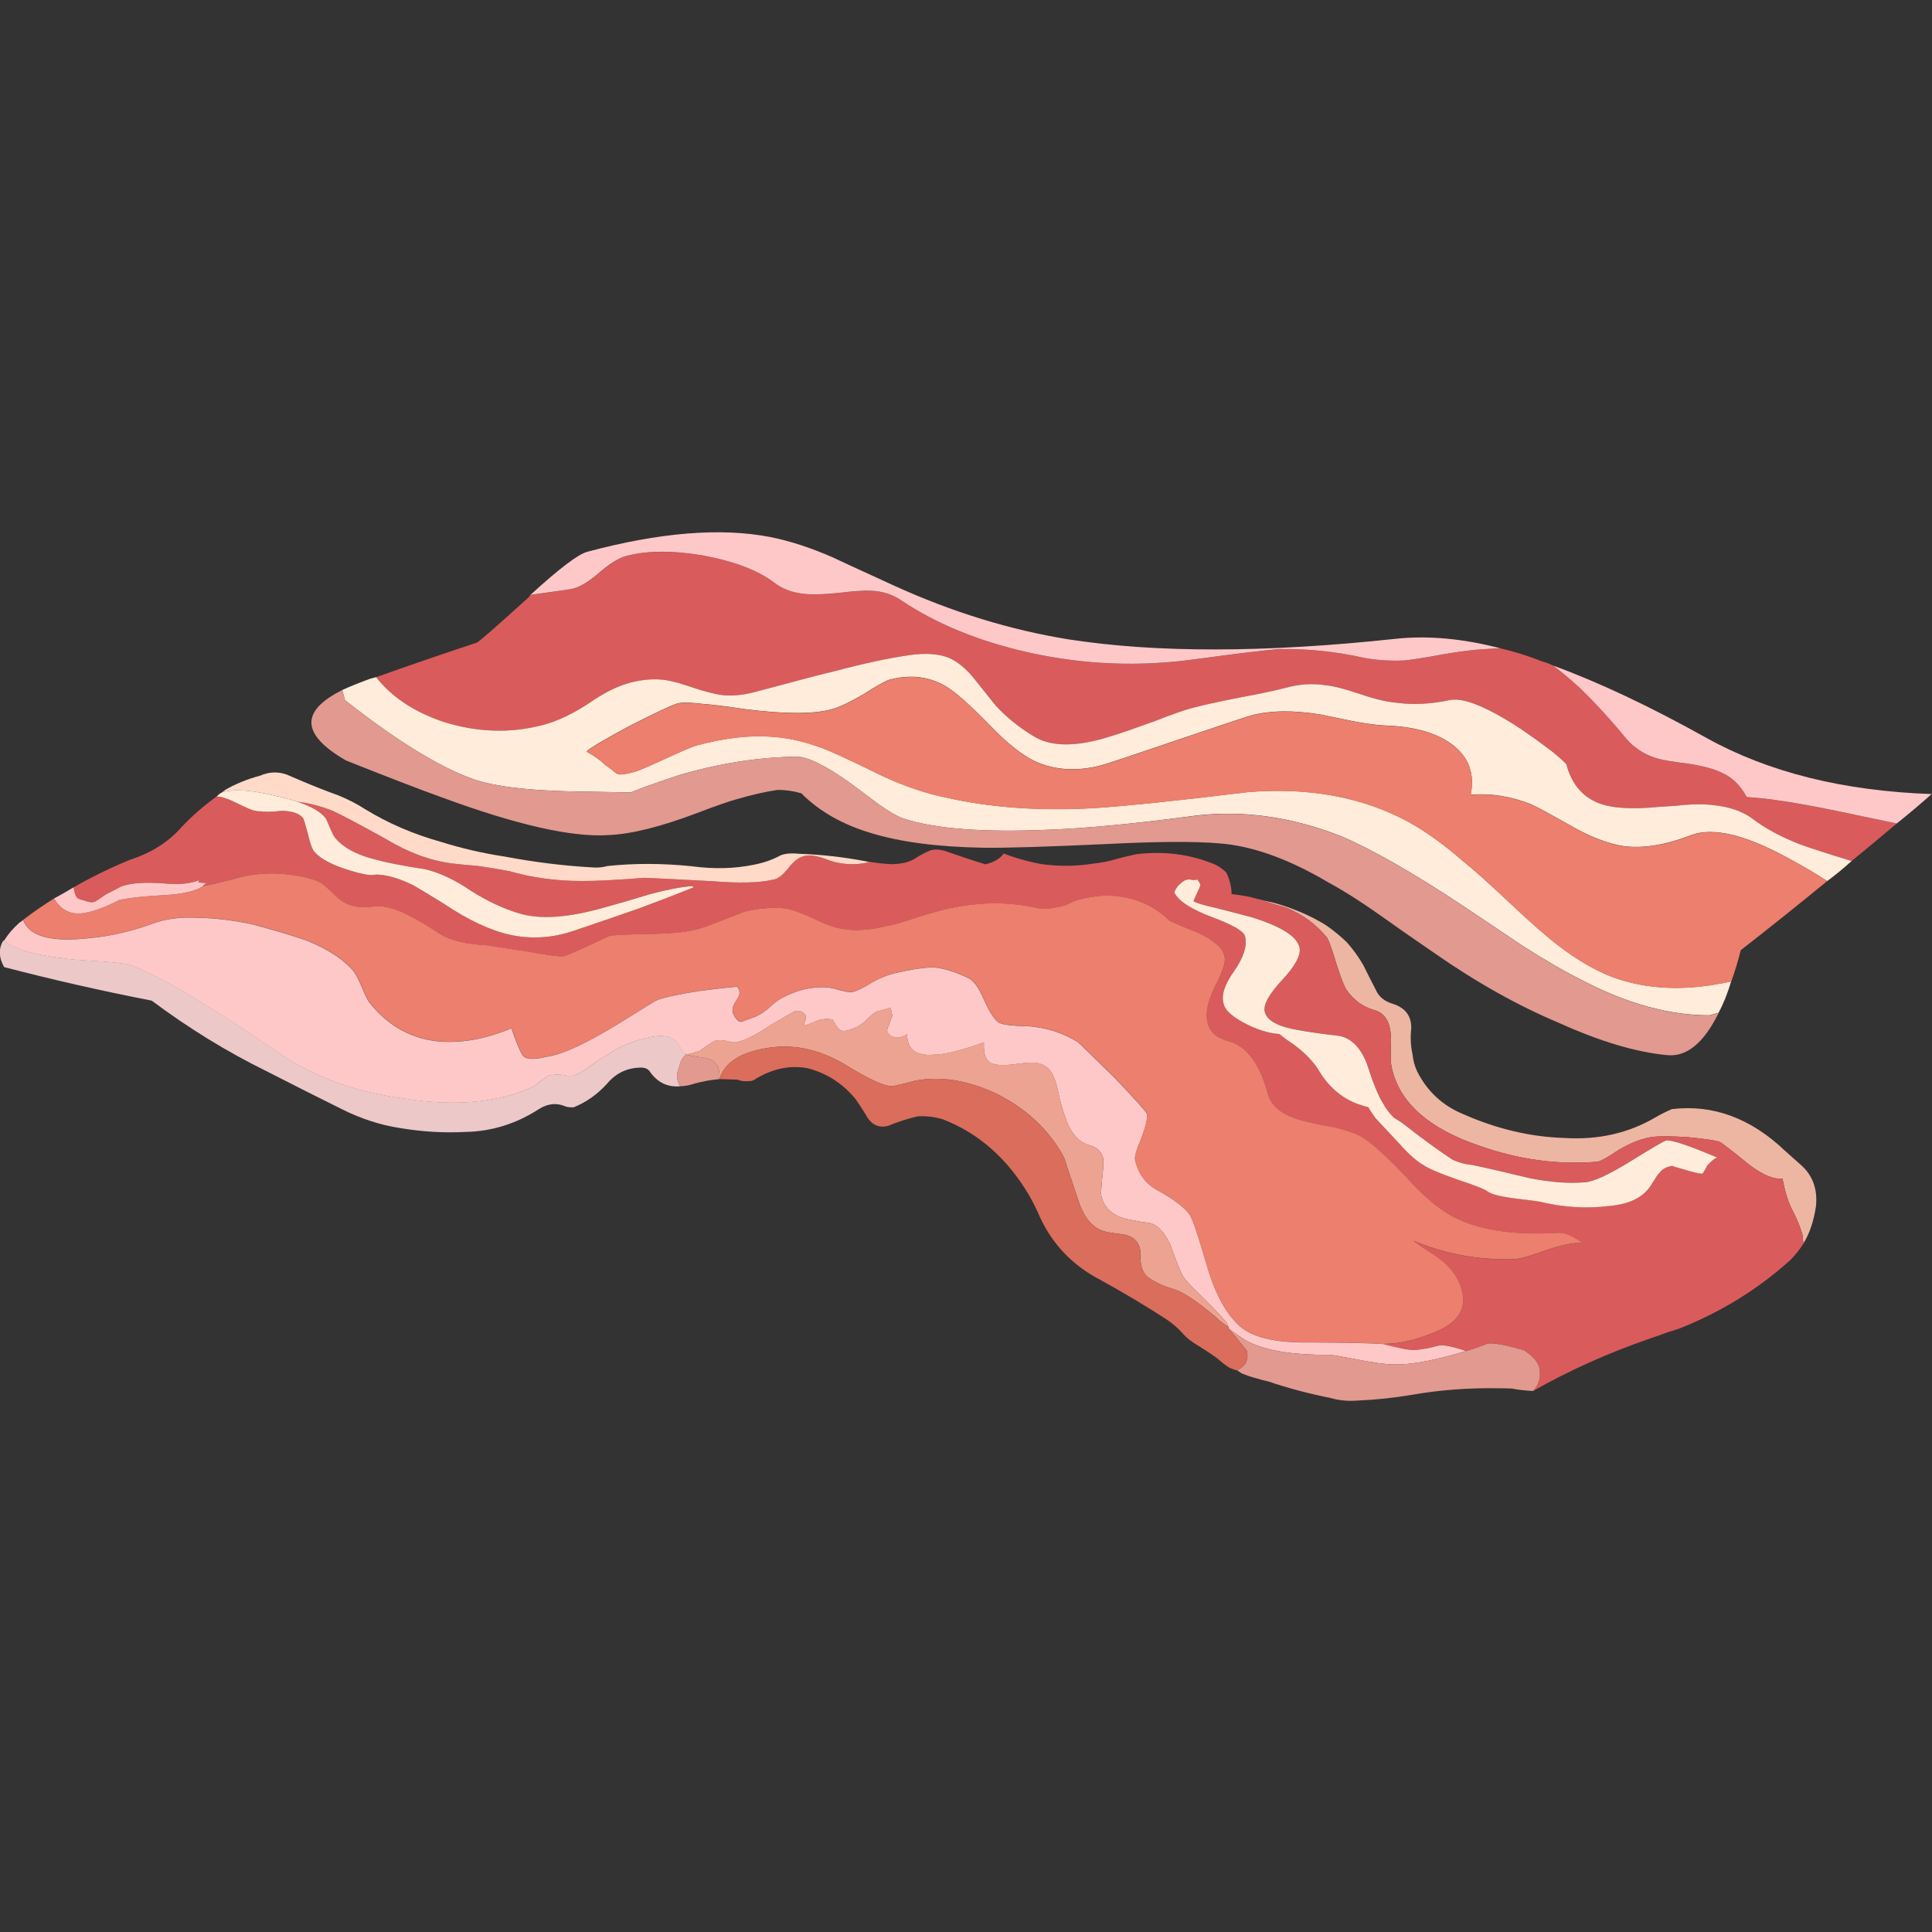 <?xml version="1.0" encoding="UTF-8" standalone="no"?>
<!-- Generator: Adobe Illustrator 15.1.0, SVG Export Plug-In . SVG Version: 6.00 Build 0)  -->

<svg
   xmlns:dc="http://purl.org/dc/elements/1.1/"
   xmlns:cc="http://creativecommons.org/ns#"
   xmlns:rdf="http://www.w3.org/1999/02/22-rdf-syntax-ns#"
   xmlns:svg="http://www.w3.org/2000/svg"
   xmlns="http://www.w3.org/2000/svg"
   xmlns:xlink="http://www.w3.org/1999/xlink"
   xmlns:sodipodi="http://sodipodi.sourceforge.net/DTD/sodipodi-0.dtd"
   xmlns:inkscape="http://www.inkscape.org/namespaces/inkscape"
   version="1.1"
   id="Layer_1"
   x="0px"
   y="0px"
   width="256"
   height="256"
   viewBox="0 0 256 256"
   xml:space="preserve"
   sodipodi:docname="bacon.svg"
   inkscape:version="0.92.4 (5da689c313, 2019-01-14)"
   inkscape:export-filename="C:\Users\antum\Development\game-resources\icon\CC0\food\individual\Glitch\32X32\bacon.png"
   inkscape:export-xdpi="10.5"
   inkscape:export-ydpi="10.5"><rect x="0" y="0" width="256" height="256" fill="#333333" stroke="none"/><title
   id="title852">Bacon</title><defs
   id="defs43" /><sodipodi:namedview
   pagecolor="#ffffff"
   bordercolor="#666666"
   borderopacity="1"
   objecttolerance="10"
   gridtolerance="10"
   guidetolerance="10"
   inkscape:pageopacity="0"
   inkscape:pageshadow="2"
   inkscape:window-width="1920"
   inkscape:window-height="1025"
   id="namedview41"
   showgrid="false"
   inkscape:zoom="4.7425898"
   inkscape:cx="99.933938"
   inkscape:cy="150.51552"
   inkscape:window-x="-8"
   inkscape:window-y="-8"
   inkscape:window-maximized="1"
   inkscape:current-layer="Layer_1"
   fit-margin-top="0"
   fit-margin-left="0"
   fit-margin-right="0"
   fit-margin-bottom="0" />
<symbol
   id="item_x5F_rasherBacon"
   viewBox="-32.031 0 64.107 28.819"
   transform="translate(95.928,182.561)">
	<g
   id="Layer_1_2_">
		<g
   id="g22">
			<path
   style="clip-rule:evenodd;fill:#ecb6a3;fill-rule:evenodd"
   d="m 9.582,16.685 c 0.226,-0.063 0.45,-0.116 0.671,-0.161 0.634,-0.178 1.203,-0.421 1.704,-0.729 0.264,-0.181 0.501,-0.375 0.713,-0.581 0.206,-0.232 0.387,-0.483 0.543,-0.753 0.13,-0.264 0.27,-0.538 0.417,-0.822 0.097,-0.226 0.281,-0.38 0.555,-0.462 0.431,-0.136 0.638,-0.416 0.62,-0.84 -0.031,-0.284 -0.017,-0.562 0.043,-0.833 0.018,-0.199 0.068,-0.389 0.153,-0.57 0.334,-0.665 0.844,-1.139 1.531,-1.422 1.113,-0.492 2.231,-0.755 3.354,-0.79 1.121,-0.071 2.131,0.158 3.031,0.687 0.144,0.086 0.324,0.176 0.538,0.27 C 24.824,9.843 26.08,9.377 27.224,8.283 27.398,8.126 27.563,7.978 27.72,7.841 28.124,7.494 28.296,7.032 28.236,6.453 28.163,5.966 28.027,5.558 27.827,5.23 27.806,5.308 27.793,5.4 27.789,5.507 27.723,5.753 27.616,6.017 27.468,6.301 27.329,6.551 27.215,6.91 27.126,7.377 26.849,7.339 26.486,7.487 26.037,7.822 25.562,8.21 25.237,8.464 25.06,8.584 24.938,8.636 24.582,8.69 23.993,8.747 23.456,8.783 23.066,8.787 22.823,8.757 22.487,8.715 22.112,8.572 21.698,8.33 21.282,8.051 21.03,7.917 20.943,7.93 c -1.278,-0.103 -2.564,0.073 -3.86,0.528 -1.698,0.575 -2.672,1.439 -2.922,2.594 -0.03,0.112 -0.042,0.313 -0.035,0.602 0.021,0.281 0.012,0.512 -0.024,0.694 -0.067,0.341 -0.249,0.55 -0.545,0.626 -0.364,0.106 -0.662,0.325 -0.895,0.658 -0.078,0.111 -0.193,0.409 -0.348,0.895 -0.127,0.433 -0.227,0.712 -0.296,0.837 -0.372,0.451 -0.827,0.785 -1.363,1 -0.061,0.015 -0.419,0.122 -1.073,0.321 z"
   id="path2"
   inkscape:connector-curvature="0" />
			<path
   style="clip-rule:evenodd;fill:#da5b5b;fill-rule:evenodd"
   d="m -25.279,17.079 -0.004,0.017 c 0.027,0.031 0.068,0.061 0.121,0.086 -0.096,-10e-4 -0.194,0.009 -0.295,0.029 0.022,0.006 0.035,0.027 0.037,0.063 -0.304,-0.117 -0.684,-0.153 -1.139,-0.107 -0.66,0.051 -1.142,0.018 -1.446,-0.1 -0.083,-0.047 -0.251,-0.134 -0.505,-0.262 -0.222,-0.155 -0.344,-0.235 -0.366,-0.241 -0.086,-0.035 -0.21,-0.021 -0.371,0.044 -0.138,0.023 -0.222,0.066 -0.251,0.131 -0.046,0.083 -0.073,0.184 -0.081,0.302 0.581,0.335 1.206,0.64 1.874,0.915 0.706,0.225 1.283,0.595 1.732,1.11 0.336,0.354 0.715,0.683 1.137,0.987 0.121,-0.004 0.229,-0.028 0.325,-0.075 0.022,0.007 0.199,-0.072 0.53,-0.234 0.263,-0.134 0.464,-0.193 0.604,-0.18 0.116,-0.028 0.36,-0.023 0.732,0.017 0.34,-0.017 0.566,-0.1 0.678,-0.25 0.02,-0.03 0.071,-0.196 0.151,-0.498 0.076,-0.327 0.148,-0.529 0.216,-0.606 0.195,-0.235 0.573,-0.439 1.134,-0.612 0.446,-0.144 0.747,-0.195 0.903,-0.153 0.334,0.006 0.749,-0.11 1.243,-0.349 0.184,-0.106 0.527,-0.314 1.029,-0.623 0.803,-0.539 1.536,-0.882 2.197,-1.028 0.698,-0.148 1.394,-0.105 2.085,0.128 0.868,0.292 1.592,0.541 2.172,0.744 0.697,0.259 1.305,0.493 1.823,0.704 -0.006,0.022 -0.022,0.036 -0.047,0.041 -0.353,-0.022 -0.82,-0.112 -1.401,-0.268 -0.642,-0.196 -1.142,-0.342 -1.5,-0.438 -1.211,-0.349 -2.164,-0.413 -2.858,-0.191 -0.508,0.151 -1.035,0.399 -1.583,0.744 -0.514,0.353 -1.014,0.59 -1.501,0.711 -0.737,0.113 -1.293,0.222 -1.668,0.325 -0.628,0.155 -1.077,0.4 -1.346,0.735 -0.038,0.05 -0.088,0.149 -0.153,0.3 -0.067,0.162 -0.114,0.269 -0.14,0.322 -0.152,0.21 -0.465,0.396 -0.939,0.557 0.357,-0.036 0.736,-0.133 1.137,-0.289 0.342,-0.159 0.935,-0.474 1.779,-0.941 0.743,-0.448 1.474,-0.719 2.193,-0.813 0.186,-0.022 0.48,-0.051 0.885,-0.086 0.349,-0.051 0.693,-0.107 1.034,-0.172 0.752,-0.218 1.554,-0.326 2.404,-0.326 0.491,0 1.182,0.035 2.073,0.106 0.241,-0.007 0.994,-0.045 2.257,-0.113 0.894,-0.072 1.56,-0.056 1.999,0.05 0.162,0.02 0.337,0.15 0.523,0.393 0.187,0.241 0.378,0.376 0.574,0.404 0.171,0.034 0.437,-0.021 0.798,-0.163 0.384,-0.126 0.774,-0.154 1.174,-0.082 0.033,0.009 0.084,0.022 0.151,0.04 0.25,-0.04 0.491,-0.065 0.721,-0.076 0.359,0.001 0.644,0.077 0.854,0.229 0.134,0.083 0.275,0.157 0.426,0.222 0.165,0.056 0.36,0.042 0.585,-0.041 0.423,-0.15 0.844,-0.289 1.261,-0.416 l 0.034,0.009 c 0.268,0.071 0.458,0.188 0.57,0.351 0.401,-0.156 0.828,-0.275 1.281,-0.357 0.571,-0.074 1.132,-0.068 1.683,0.02 0.292,0.03 0.564,0.086 0.818,0.165 0.167,0.045 0.37,0.094 0.608,0.146 0.927,0.116 1.801,0.003 2.623,-0.339 0.167,-0.087 0.293,-0.179 0.379,-0.275 0.113,-0.245 0.171,-0.481 0.171,-0.709 0.197,-0.019 0.409,-0.052 0.637,-0.099 L 9.58,16.687 c 0.654,-0.198 1.012,-0.306 1.074,-0.323 0.537,-0.215 0.991,-0.549 1.363,-1 0.069,-0.125 0.168,-0.404 0.296,-0.837 0.154,-0.485 0.27,-0.784 0.348,-0.895 0.233,-0.333 0.531,-0.552 0.895,-0.658 0.296,-0.077 0.478,-0.285 0.545,-0.626 0.037,-0.182 0.045,-0.413 0.024,-0.694 -0.007,-0.289 0.005,-0.49 0.035,-0.602 0.25,-1.154 1.224,-2.019 2.922,-2.594 1.295,-0.455 2.582,-0.631 3.86,-0.528 0.087,-0.013 0.339,0.121 0.755,0.4 0.414,0.243 0.789,0.385 1.125,0.427 0.243,0.029 0.633,0.026 1.17,-0.01 C 24.582,8.69 24.938,8.636 25.059,8.584 25.235,8.464 25.56,8.21 26.036,7.822 26.485,7.487 26.848,7.339 27.125,7.377 27.216,6.909 27.33,6.55 27.469,6.3 27.617,6.016 27.724,5.752 27.79,5.506 27.794,5.399 27.807,5.307 27.828,5.229 27.703,5.027 27.559,4.846 27.399,4.683 26.33,3.714 25.103,2.954 23.717,2.403 23.586,2.356 23.459,2.316 23.336,2.283 23.129,2.204 22.927,2.132 22.73,2.067 21.338,1.587 20.044,1.006 18.85,0.327 19.045,0.535 19.114,0.793 19.056,1.1 19.002,1.301 18.83,1.495 18.541,1.681 17.893,1.867 17.484,1.937 17.317,1.892 17.069,1.789 16.839,1.71 16.627,1.653 16.272,1.774 15.997,1.838 15.803,1.846 15.733,1.839 15.586,1.805 15.363,1.746 15.144,1.71 15,1.69 14.93,1.683 14.764,1.675 14.411,1.742 13.87,1.884 c 0.561,0.007 1.131,0.136 1.71,0.387 0.758,0.299 1.062,0.751 0.912,1.358 -0.104,0.475 -0.43,0.891 -0.98,1.246 -0.244,0.15 -0.457,0.296 -0.639,0.439 1.028,-0.443 2.137,-0.649 3.326,-0.618 0.191,0.003 0.515,0.09 0.972,0.261 0.46,0.159 0.819,0.249 1.077,0.271 0.07,0.007 0.154,0.005 0.252,-0.004 -0.301,0.231 -0.56,0.347 -0.776,0.349 -1.39,-0.085 -2.501,0.06 -3.332,0.436 -0.542,0.238 -1.131,0.715 -1.766,1.431 -0.7,0.735 -1.217,1.189 -1.551,1.363 -0.207,0.101 -0.489,0.192 -0.846,0.276 -0.414,0.069 -0.718,0.131 -0.912,0.187 -0.752,0.17 -1.18,0.492 -1.283,0.967 -0.233,0.872 -0.614,1.422 -1.143,1.651 -0.26,0.075 -0.44,0.146 -0.542,0.214 -0.162,0.112 -0.264,0.271 -0.307,0.475 -0.07,0.305 0.021,0.706 0.27,1.204 0.245,0.473 0.344,0.793 0.299,0.96 C 8.562,15.011 8.27,15.274 7.735,15.526 7.131,15.771 6.806,15.912 6.76,15.947 6.463,16.25 6.092,16.474 5.646,16.618 5.139,16.769 4.657,16.802 4.201,16.716 3.902,16.672 3.672,16.611 3.514,16.532 3.369,16.445 3.181,16.388 2.949,16.362 2.793,16.32 2.615,16.314 2.415,16.344 2.147,16.405 1.934,16.443 1.773,16.46 1.067,16.546 0.345,16.514 -0.393,16.364 -0.634,16.323 -1.019,16.22 -1.55,16.054 c -0.527,-0.177 -0.877,-0.277 -1.051,-0.3 -0.55,-0.136 -1.032,-0.169 -1.446,-0.1 -0.261,0.038 -0.579,0.15 -0.953,0.337 -0.396,0.182 -0.708,0.296 -0.936,0.342 -0.396,0.05 -0.854,0.017 -1.375,-0.099 -0.845,-0.334 -1.323,-0.516 -1.434,-0.546 -0.374,-0.124 -0.955,-0.19 -1.743,-0.198 -0.786,-0.019 -1.223,-0.04 -1.312,-0.064 -0.894,-0.419 -1.391,-0.642 -1.491,-0.669 -0.086,-0.035 -0.501,0.016 -1.244,0.152 -0.861,0.128 -1.298,0.197 -1.313,0.205 -0.69,0.03 -1.214,0.153 -1.571,0.369 -0.426,0.293 -0.844,0.535 -1.254,0.724 -0.286,0.127 -0.562,0.196 -0.828,0.209 -0.277,-0.038 -0.49,-0.048 -0.639,-0.027 -0.273,0.034 -0.505,0.14 -0.695,0.316 -0.277,0.272 -0.465,0.438 -0.564,0.495 -0.249,0.125 -0.614,0.213 -1.095,0.264 -0.41,0.058 -0.878,0.04 -1.404,-0.053 -0.545,-0.144 -1.006,-0.256 -1.381,-0.332 z M 7.336,17.286 C 7.269,17.268 7.179,17.202 7.066,17.088 6.978,16.969 6.939,16.893 6.948,16.859 7.096,16.576 7.515,16.305 8.207,16.047 8.899,15.789 9.261,15.575 9.295,15.404 9.365,15.099 9.249,14.727 8.948,14.287 8.625,13.842 8.5,13.479 8.575,13.2 8.616,12.959 8.89,12.716 9.4,12.469 c 0.37,-0.176 0.714,-0.276 1.032,-0.298 0.153,-0.126 0.31,-0.24 0.468,-0.341 0.404,-0.299 0.696,-0.61 0.878,-0.932 C 12.13,10.345 12.586,9.983 13.147,9.81 13.226,9.784 13.304,9.762 13.38,9.747 13.449,9.622 13.53,9.499 13.622,9.38 13.691,9.303 13.959,9.015 14.428,8.518 14.72,8.189 14.979,7.959 15.205,7.829 15.381,7.708 15.76,7.546 16.341,7.343 16.905,7.159 17.24,7.027 17.345,6.947 c 0.123,-0.099 0.48,-0.183 1.073,-0.251 0.247,-0.029 0.458,-0.057 0.633,-0.082 0.794,-0.194 1.573,-0.243 2.338,-0.146 0.667,0.059 1.126,0.29 1.377,0.692 0.159,0.258 0.249,0.39 0.271,0.396 0.096,0.133 0.242,0.214 0.438,0.243 0.003,-0.011 0.147,-0.056 0.432,-0.135 0.299,-0.088 0.478,-0.13 0.537,-0.126 0.028,-0.016 0.088,0.072 0.181,0.264 0.138,0.156 0.251,0.247 0.34,0.271 C 24.033,8.469 23.467,8.659 23.268,8.642 23.189,8.621 22.791,8.389 22.072,7.944 21.353,7.499 20.852,7.27 20.569,7.254 c -0.527,-0.045 -1.138,0 -1.833,0.137 -0.82,0.2 -1.458,0.346 -1.914,0.439 -0.233,0.021 -0.453,0.082 -0.66,0.183 -0.525,0.35 -1.053,0.735 -1.585,1.156 -0.091,0.071 -0.207,0.148 -0.349,0.229 -0.166,0.171 -0.287,0.336 -0.366,0.495 -0.141,0.214 -0.315,0.64 -0.522,1.279 -0.206,0.543 -0.511,0.857 -0.917,0.94 -0.567,0.063 -1.022,0.127 -1.362,0.192 -0.664,0.109 -1.035,0.309 -1.113,0.6 l -0.004,0.017 c -0.049,0.227 0.141,0.571 0.567,1.032 0.447,0.479 0.643,0.843 0.588,1.092 -0.074,0.363 -0.606,0.699 -1.599,1.008 -0.541,0.143 -0.927,0.242 -1.158,0.3 -0.394,0.086 -0.648,0.162 -0.761,0.228 0.013,0.039 0.058,0.142 0.134,0.306 0.07,0.138 0.101,0.225 0.092,0.258 C 7.781,17.198 7.749,17.249 7.712,17.299 7.668,17.287 7.608,17.283 7.535,17.287 7.47,17.304 7.404,17.304 7.336,17.286 Z"
   id="path4"
   inkscape:connector-curvature="0" />
			<path
   style="clip-rule:evenodd;fill:#ffdac8;fill-rule:evenodd"
   d="m -22.148,19.876 c -0.237,0.08 -0.482,0.146 -0.736,0.197 -0.783,0.197 -1.375,0.236 -1.773,0.118 0.019,0.017 0.054,0.044 0.104,0.081 0.342,0.199 0.731,0.357 1.167,0.475 0.29,0.125 0.58,0.138 0.871,0.035 0.175,-0.072 0.364,-0.153 0.568,-0.242 0.364,-0.154 0.746,-0.304 1.144,-0.448 0.322,-0.129 0.62,-0.283 0.896,-0.461 0.76,-0.467 1.599,-0.828 2.518,-1.085 0.68,-0.213 1.376,-0.374 2.087,-0.482 1.021,-0.193 2.018,-0.315 2.99,-0.367 0.146,-0.009 0.297,0.008 0.454,0.05 0.885,0.094 1.814,0.091 2.786,-0.008 0.745,-0.1 1.435,-0.082 2.07,0.052 0.33,0.064 0.62,0.166 0.87,0.305 0.15,0.064 0.355,0.083 0.613,0.057 0.75,-0.026 1.49,-0.109 2.222,-0.249 0.04,-0.013 0.083,-0.02 0.131,-0.019 -0.067,-0.018 -0.118,-0.031 -0.151,-0.04 -0.4,-0.071 -0.791,-0.044 -1.171,0.081 -0.361,0.143 -0.627,0.197 -0.798,0.163 -0.196,-0.028 -0.387,-0.163 -0.574,-0.404 -0.187,-0.242 -0.361,-0.373 -0.523,-0.393 -0.439,-0.105 -1.105,-0.122 -1.999,-0.05 -1.263,0.068 -2.016,0.106 -2.257,0.113 -0.891,-0.071 -1.582,-0.106 -2.073,-0.106 -0.85,0 -1.652,0.108 -2.404,0.326 -0.341,0.064 -0.685,0.121 -1.034,0.172 -0.405,0.035 -0.7,0.063 -0.885,0.086 -0.72,0.095 -1.451,0.365 -2.193,0.813 -0.844,0.468 -1.437,0.782 -1.779,0.941 -0.406,0.156 -0.785,0.253 -1.141,0.289 z"
   id="path6"
   inkscape:connector-curvature="0" />
			<path
   style="clip-rule:evenodd;fill:#ffecda;fill-rule:evenodd"
   d="m -22.148,19.876 c 0.474,-0.161 0.787,-0.347 0.939,-0.557 0.026,-0.054 0.073,-0.16 0.14,-0.322 0.064,-0.15 0.115,-0.25 0.153,-0.3 0.269,-0.335 0.718,-0.58 1.346,-0.735 0.375,-0.104 0.931,-0.212 1.668,-0.325 0.487,-0.121 0.988,-0.358 1.501,-0.711 0.547,-0.345 1.075,-0.593 1.583,-0.744 0.694,-0.221 1.646,-0.157 2.858,0.191 0.358,0.096 0.857,0.241 1.5,0.438 0.581,0.155 1.048,0.245 1.401,0.268 0.025,-0.005 0.041,-0.019 0.047,-0.041 -0.519,-0.211 -1.126,-0.445 -1.823,-0.704 -0.58,-0.203 -1.304,-0.451 -2.172,-0.744 -0.691,-0.233 -1.387,-0.276 -2.085,-0.128 -0.662,0.146 -1.394,0.489 -2.197,1.028 -0.501,0.309 -0.845,0.517 -1.029,0.623 -0.495,0.238 -0.909,0.354 -1.243,0.349 -0.156,-0.042 -0.457,0.01 -0.903,0.153 -0.561,0.173 -0.939,0.377 -1.134,0.612 -0.068,0.077 -0.141,0.279 -0.216,0.606 -0.081,0.302 -0.131,0.468 -0.151,0.498 -0.112,0.15 -0.338,0.233 -0.678,0.25 -0.372,-0.04 -0.616,-0.045 -0.732,-0.017 -0.14,-0.014 -0.341,0.046 -0.604,0.18 -0.331,0.162 -0.508,0.241 -0.53,0.234 -0.096,0.047 -0.205,0.071 -0.325,0.075 0.055,0.063 0.115,0.108 0.179,0.138 0.399,0.118 0.99,0.079 1.773,-0.118 0.251,-0.052 0.497,-0.117 0.734,-0.197 z m 29.484,-2.59 c 0.067,0.018 0.133,0.018 0.198,-0.001 0.073,-0.004 0.132,0 0.177,0.012 C 7.748,17.247 7.78,17.195 7.806,17.143 7.815,17.11 7.784,17.023 7.714,16.885 7.638,16.721 7.593,16.618 7.58,16.579 c 0.113,-0.065 0.367,-0.142 0.761,-0.228 0.231,-0.058 0.617,-0.157 1.158,-0.3 0.993,-0.309 1.525,-0.645 1.599,-1.008 C 11.153,14.794 10.957,14.43 10.51,13.951 10.083,13.49 9.894,13.145 9.943,12.919 l 0.004,-0.017 c 0.078,-0.291 0.449,-0.49 1.113,-0.6 0.34,-0.065 0.795,-0.128 1.362,-0.192 0.406,-0.083 0.711,-0.396 0.917,-0.94 0.207,-0.639 0.381,-1.065 0.522,-1.279 0.079,-0.158 0.2,-0.323 0.366,-0.495 0.142,-0.082 0.258,-0.158 0.349,-0.229 0.532,-0.42 1.06,-0.806 1.585,-1.156 0.207,-0.101 0.426,-0.161 0.66,-0.183 0.456,-0.093 1.094,-0.24 1.914,-0.439 0.695,-0.137 1.306,-0.183 1.833,-0.137 0.283,0.016 0.784,0.246 1.503,0.69 0.719,0.444 1.118,0.677 1.196,0.698 0.199,0.018 0.765,-0.172 1.697,-0.569 C 24.875,8.047 24.761,7.956 24.624,7.8 24.532,7.608 24.472,7.52 24.443,7.536 24.384,7.532 24.205,7.574 23.906,7.662 23.621,7.741 23.477,7.787 23.474,7.797 23.278,7.769 23.132,7.688 23.036,7.554 23.014,7.548 22.924,7.416 22.765,7.158 22.514,6.756 22.055,6.525 21.388,6.466 20.623,6.369 19.844,6.418 19.05,6.612 18.875,6.637 18.664,6.665 18.417,6.694 17.824,6.762 17.466,6.846 17.344,6.945 17.239,7.025 16.904,7.156 16.34,7.341 15.758,7.544 15.38,7.706 15.204,7.827 14.977,7.958 14.718,8.188 14.427,8.516 13.959,9.013 13.69,9.301 13.621,9.378 13.53,9.498 13.45,9.62 13.38,9.746 c -0.076,0.015 -0.154,0.037 -0.233,0.063 -0.561,0.173 -1.018,0.536 -1.369,1.088 -0.182,0.322 -0.475,0.633 -0.878,0.932 -0.158,0.101 -0.315,0.215 -0.468,0.341 -0.317,0.022 -0.662,0.122 -1.032,0.298 -0.509,0.247 -0.784,0.49 -0.825,0.731 -0.075,0.279 0.049,0.642 0.373,1.088 0.301,0.44 0.417,0.812 0.347,1.117 -0.034,0.17 -0.396,0.385 -1.088,0.643 -0.692,0.258 -1.111,0.528 -1.259,0.812 -0.009,0.034 0.03,0.11 0.118,0.229 0.114,0.114 0.204,0.181 0.27,0.198 z"
   id="path8"
   inkscape:connector-curvature="0" />
			<path
   style="clip-rule:evenodd;fill:#ec7f6d;fill-rule:evenodd"
   d="m -31.249,15.965 c 0.308,0.237 0.646,0.472 1.015,0.703 0.256,-0.423 0.621,-0.576 1.093,-0.462 0.252,0.044 0.616,0.183 1.091,0.418 0.353,0.071 0.806,0.12 1.361,0.149 0.485,0.022 0.858,0.08 1.121,0.175 0.089,0.023 0.174,0.064 0.254,0.122 l 0.034,0.009 c 0.375,0.076 0.836,0.188 1.383,0.335 0.526,0.093 0.994,0.11 1.404,0.053 0.481,-0.051 0.846,-0.139 1.095,-0.264 0.099,-0.057 0.287,-0.223 0.564,-0.495 0.19,-0.177 0.422,-0.282 0.695,-0.316 0.149,-0.021 0.362,-0.011 0.639,0.027 0.267,-0.013 0.542,-0.082 0.828,-0.209 0.41,-0.189 0.828,-0.431 1.254,-0.724 0.357,-0.216 0.881,-0.339 1.571,-0.369 0.015,-0.008 0.452,-0.077 1.313,-0.205 0.743,-0.136 1.158,-0.187 1.244,-0.152 0.101,0.027 0.598,0.25 1.491,0.669 0.089,0.024 0.526,0.045 1.312,0.064 0.788,0.008 1.369,0.074 1.743,0.198 0.111,0.03 0.589,0.212 1.434,0.546 0.52,0.115 0.978,0.148 1.375,0.099 0.228,-0.046 0.54,-0.16 0.936,-0.342 0.374,-0.188 0.691,-0.3 0.953,-0.337 0.414,-0.069 0.896,-0.036 1.446,0.1 0.174,0.022 0.524,0.123 1.051,0.3 0.53,0.166 0.916,0.269 1.157,0.31 0.738,0.149 1.46,0.182 2.166,0.096 0.16,-0.018 0.374,-0.056 0.642,-0.116 0.2,-0.03 0.378,-0.024 0.534,0.018 0.232,0.026 0.421,0.083 0.565,0.17 0.158,0.078 0.388,0.14 0.687,0.184 0.456,0.086 0.938,0.054 1.445,-0.098 C 6.093,16.476 6.464,16.253 6.761,15.95 6.806,15.914 7.131,15.774 7.736,15.529 8.271,15.277 8.563,15.014 8.612,14.74 8.657,14.573 8.557,14.252 8.313,13.78 8.063,13.282 7.973,12.881 8.043,12.576 8.085,12.372 8.188,12.214 8.35,12.101 8.452,12.032 8.633,11.961 8.892,11.887 9.42,11.658 9.801,11.107 10.035,10.236 10.139,9.761 10.566,9.439 11.318,9.269 11.512,9.213 11.817,9.151 12.23,9.082 12.587,8.998 12.87,8.906 13.076,8.806 13.41,8.632 13.927,8.178 14.627,7.443 15.262,6.727 15.851,6.25 16.393,6.012 17.224,5.636 18.335,5.491 19.725,5.576 19.941,5.574 20.2,5.458 20.501,5.227 20.403,5.237 20.318,5.238 20.249,5.231 19.991,5.21 19.632,5.12 19.172,4.96 18.714,4.79 18.391,4.703 18.2,4.699 17.011,4.668 15.902,4.874 14.874,5.317 15.056,5.174 15.269,5.027 15.513,4.878 16.063,4.523 16.39,4.107 16.493,3.632 16.643,3.026 16.339,2.573 15.581,2.274 15.001,2.023 14.432,1.894 13.871,1.887 13.444,1.916 12.637,1.934 11.45,1.939 10.258,1.919 9.455,2.123 9.041,2.551 8.604,2.97 8.253,3.654 7.987,4.601 7.701,5.578 7.517,6.109 7.434,6.195 7.279,6.417 6.934,6.677 6.398,6.977 5.994,7.192 5.741,7.531 5.641,7.995 5.614,8.096 5.685,8.342 5.856,8.735 6,9.133 6.062,9.395 6.041,9.521 6.023,9.588 5.664,9.989 4.964,10.724 4.265,11.411 3.86,11.805 3.749,11.907 c -0.502,0.308 -1.052,0.484 -1.65,0.527 -0.553,0.008 -0.882,0.051 -0.987,0.131 -0.147,0.104 -0.313,0.365 -0.497,0.783 -0.155,0.354 -0.31,0.576 -0.466,0.666 -0.427,0.209 -0.813,0.333 -1.159,0.372 -0.289,0.006 -0.738,-0.06 -1.348,-0.199 -0.257,-0.069 -0.5,-0.17 -0.727,-0.303 -0.267,-0.167 -0.478,-0.272 -0.634,-0.313 -0.089,-0.024 -0.291,0.012 -0.604,0.107 -0.321,0.082 -0.705,0.063 -1.152,-0.057 -0.43,-0.139 -0.744,-0.307 -0.943,-0.504 -0.21,-0.2 -0.425,-0.335 -0.645,-0.407 l -0.36,-0.132 c -0.095,-10e-4 -0.187,0.094 -0.274,0.286 -0.041,0.108 -0.007,0.25 0.103,0.422 0.135,0.168 0.147,0.321 0.039,0.459 -0.316,-0.025 -0.741,-0.073 -1.272,-0.144 -0.633,-0.098 -1.091,-0.196 -1.375,-0.296 -0.045,-0.012 -0.431,-0.248 -1.158,-0.706 -0.719,-0.444 -1.321,-0.767 -1.806,-0.969 -0.226,-0.096 -0.475,-0.169 -0.75,-0.219 -0.427,-0.103 -0.686,-0.076 -0.775,0.079 -0.084,0.134 -0.204,0.425 -0.36,0.874 -0.872,-0.366 -1.696,-0.508 -2.472,-0.429 -0.902,0.105 -1.653,0.539 -2.252,1.3 -0.061,0.091 -0.142,0.261 -0.245,0.509 -0.096,0.226 -0.183,0.394 -0.261,0.505 -0.304,0.374 -0.793,0.704 -1.469,0.989 -0.505,0.188 -1.157,0.385 -1.954,0.59 -0.608,0.125 -1.183,0.192 -1.725,0.203 -0.595,0.032 -1.104,-0.033 -1.528,-0.194 -0.697,-0.259 -1.414,-0.421 -2.151,-0.486 -1.128,-0.123 -1.824,0.038 -2.087,0.482 -0.021,0.032 -0.039,0.076 -0.054,0.132 z"
   id="path10"
   inkscape:connector-curvature="0" />
			<path
   style="clip-rule:evenodd;fill:#ffc8c8;fill-rule:evenodd"
   d="m -29.579,17.041 c 0.008,-0.118 0.035,-0.219 0.081,-0.302 0.029,-0.064 0.113,-0.107 0.251,-0.131 0.161,-0.064 0.285,-0.079 0.371,-0.044 0.022,0.006 0.145,0.086 0.366,0.241 0.253,0.128 0.422,0.215 0.505,0.262 0.304,0.117 0.786,0.15 1.446,0.1 0.455,-0.046 0.834,-0.01 1.139,0.107 -0.002,-0.036 -0.015,-0.058 -0.037,-0.063 0.102,-0.021 0.2,-0.03 0.295,-0.029 -0.053,-0.025 -0.093,-0.055 -0.121,-0.086 l 0.004,-0.017 -0.034,-0.009 c -0.08,-0.058 -0.165,-0.099 -0.254,-0.122 -0.262,-0.095 -0.636,-0.152 -1.121,-0.175 -0.555,-0.029 -1.009,-0.078 -1.361,-0.149 -0.476,-0.235 -0.839,-0.374 -1.091,-0.418 -0.472,-0.114 -0.837,0.039 -1.093,0.462 0.219,0.118 0.437,0.242 0.654,0.373 z M 8.761,2.383 8.743,2.45 C 8.72,2.492 8.704,2.529 8.695,2.563 8.632,2.666 8.379,2.939 7.937,3.383 7.503,3.794 7.258,4.063 7.199,4.192 7.121,4.35 6.989,4.686 6.803,5.199 6.611,5.603 6.387,5.836 6.131,5.899 5.684,5.959 5.361,6.022 5.164,6.089 4.803,6.232 4.587,6.479 4.516,6.831 4.507,6.865 4.518,7.048 4.549,7.379 4.591,7.713 4.601,7.943 4.579,8.069 4.525,8.271 4.381,8.406 4.147,8.475 3.854,8.54 3.615,8.764 3.429,9.145 3.339,9.349 3.244,9.634 3.145,10.003 3.065,10.389 3.001,10.629 2.952,10.723 2.855,10.996 2.661,11.16 2.371,11.214 2.222,11.234 1.952,11.215 1.56,11.158 1.247,11.122 1.015,11.137 0.865,11.205 0.684,11.3 0.604,11.531 0.626,11.895 c -0.764,-0.276 -1.32,-0.413 -1.668,-0.411 -0.585,-0.049 -0.88,0.177 -0.882,0.679 -0.175,-0.106 -0.316,-0.138 -0.424,-0.095 -0.141,0.034 -0.221,0.108 -0.239,0.223 -0.011,-0.003 0.016,0.076 0.08,0.237 0.045,0.144 0.078,0.224 0.097,0.241 -0.027,0.101 -0.045,0.191 -0.055,0.272 -0.157,-0.042 -0.313,-0.083 -0.469,-0.125 -0.075,-0.032 -0.212,-0.146 -0.411,-0.344 -0.147,-0.123 -0.298,-0.206 -0.455,-0.248 -0.173,-0.07 -0.299,-0.068 -0.379,0.006 -0.063,0.055 -0.133,0.162 -0.212,0.321 -0.152,0.031 -0.306,0.025 -0.462,-0.017 -0.204,-0.09 -0.361,-0.15 -0.473,-0.18 -0.031,0.027 -0.026,0.077 0.015,0.147 0.029,0.068 0.037,0.13 0.022,0.186 -0.084,0.133 -0.209,0.177 -0.377,0.132 -0.094,-0.049 -0.349,-0.195 -0.763,-0.438 -0.416,-0.279 -0.74,-0.456 -0.972,-0.53 -0.15,-0.064 -0.297,-0.074 -0.441,-0.029 -0.169,0.051 -0.332,0.055 -0.488,0.013 -0.061,-0.041 -0.158,-0.103 -0.292,-0.186 -0.081,-0.058 -0.14,-0.103 -0.179,-0.138 -0.056,-0.015 -0.089,-0.024 -0.101,-0.027 -0.097,-0.038 -0.209,-0.068 -0.335,-0.09 -0.011,-0.003 -0.031,0.003 -0.06,0.02 -0.051,0.058 -0.117,0.148 -0.198,0.271 -0.099,0.189 -0.252,0.292 -0.46,0.308 -0.275,0.046 -0.723,-0.05 -1.342,-0.288 -0.192,-0.087 -0.492,-0.264 -0.9,-0.528 -0.391,-0.285 -0.642,-0.442 -0.754,-0.472 -0.086,-0.035 -0.213,-0.033 -0.379,0.006 -0.174,0.025 -0.345,0.015 -0.513,-0.03 -0.061,-0.04 -0.142,-0.098 -0.241,-0.172 -0.116,-0.103 -0.207,-0.169 -0.271,-0.198 -1.164,-0.527 -2.597,-0.654 -4.299,-0.379 -1.665,0.225 -3.098,0.769 -4.299,1.632 -0.996,0.679 -1.772,1.184 -2.327,1.514 -0.964,0.604 -1.774,1.034 -2.429,1.289 -0.141,0.034 -0.432,0.07 -0.873,0.107 -0.778,0.043 -1.225,0.079 -1.34,0.108 -0.975,0.11 -1.632,0.305 -1.971,0.585 0.134,0.215 0.307,0.418 0.52,0.606 0.042,0.023 0.082,0.052 0.121,0.086 0.015,-0.056 0.032,-0.1 0.053,-0.13 0.263,-0.444 0.958,-0.605 2.087,-0.482 0.737,0.065 1.454,0.228 2.151,0.486 0.424,0.161 0.933,0.227 1.528,0.194 0.542,-0.011 1.117,-0.078 1.725,-0.203 0.797,-0.206 1.449,-0.402 1.954,-0.59 0.675,-0.286 1.165,-0.616 1.469,-0.989 0.078,-0.111 0.165,-0.279 0.261,-0.505 0.103,-0.248 0.184,-0.418 0.245,-0.509 0.599,-0.762 1.35,-1.195 2.252,-1.3 0.776,-0.08 1.6,0.063 2.472,0.429 0.156,-0.449 0.276,-0.74 0.36,-0.874 0.089,-0.155 0.348,-0.182 0.775,-0.079 0.274,0.049 0.524,0.123 0.75,0.219 0.485,0.202 1.087,0.524 1.806,0.969 0.728,0.458 1.113,0.693 1.158,0.706 0.284,0.1 0.743,0.199 1.375,0.296 0.532,0.071 0.956,0.119 1.272,0.144 0.109,-0.139 0.096,-0.292 -0.039,-0.459 -0.109,-0.173 -0.144,-0.314 -0.103,-0.422 0.087,-0.192 0.179,-0.288 0.274,-0.286 l 0.36,0.132 c 0.22,0.071 0.435,0.207 0.645,0.407 0.199,0.197 0.513,0.365 0.943,0.504 0.447,0.12 0.831,0.139 1.152,0.057 0.313,-0.096 0.515,-0.131 0.604,-0.107 0.156,0.042 0.368,0.146 0.634,0.313 0.228,0.133 0.47,0.234 0.727,0.303 0.609,0.139 1.059,0.206 1.348,0.199 0.346,-0.039 0.732,-0.163 1.159,-0.372 0.156,-0.09 0.311,-0.312 0.466,-0.666 0.184,-0.417 0.35,-0.679 0.497,-0.783 0.105,-0.08 0.434,-0.123 0.987,-0.131 0.599,-0.043 1.148,-0.219 1.65,-0.527 C 3.856,11.801 4.261,11.406 4.96,10.72 5.66,9.985 6.019,9.584 6.037,9.517 6.062,9.395 6,9.133 5.856,8.735 5.686,8.342 5.614,8.095 5.641,7.995 5.741,7.531 5.994,7.192 6.399,6.977 6.934,6.677 7.279,6.416 7.435,6.195 7.518,6.109 7.702,5.578 7.988,4.601 8.253,3.654 8.604,2.97 9.041,2.548 9.455,2.12 10.258,1.916 11.45,1.936 12.637,1.931 13.444,1.913 13.871,1.884 14.412,1.742 14.765,1.675 14.931,1.683 15,1.69 15.144,1.71 15.362,1.745 c 0.223,0.06 0.37,0.093 0.44,0.1 C 15.996,1.837 16.27,1.773 16.626,1.652 15.585,1.338 14.787,1.189 14.23,1.208 13.992,1.204 13.576,1.26 12.981,1.376 12.427,1.479 12.144,1.529 12.133,1.526 10.831,1.513 9.883,1.678 9.288,2.021 9.145,2.115 8.968,2.235 8.761,2.383 Z"
   id="path12"
   inkscape:connector-curvature="0" />
			<path
   style="clip-rule:evenodd;fill:#ecc8c8;fill-rule:evenodd"
   d="m -9.437,10.439 c -0.431,-0.044 -0.775,0.122 -1.031,0.496 -0.058,0.08 -0.152,0.121 -0.284,0.122 -0.455,-0.002 -0.832,-0.181 -1.131,-0.537 -0.314,-0.348 -0.682,-0.608 -1.102,-0.78 -0.106,-0.005 -0.192,0.002 -0.257,0.021 -0.3,0.135 -0.598,0.109 -0.895,-0.078 -0.755,-0.49 -1.567,-0.743 -2.437,-0.761 -0.72,-0.038 -1.451,0.006 -2.19,0.131 -0.65,0.102 -1.286,0.308 -1.909,0.621 -0.8,0.396 -1.638,0.818 -2.512,1.266 -1.31,0.643 -2.579,1.423 -3.806,2.339 -1.68,0.328 -3.312,0.699 -4.896,1.113 -0.179,0.312 -0.191,0.602 -0.036,0.871 l 0.034,0.009 c 0.338,-0.28 0.996,-0.476 1.971,-0.585 0.116,-0.029 0.562,-0.065 1.34,-0.108 0.441,-0.038 0.732,-0.073 0.873,-0.107 0.655,-0.255 1.465,-0.685 2.429,-1.289 0.555,-0.33 1.331,-0.834 2.327,-1.514 1.201,-0.864 2.634,-1.408 4.299,-1.632 1.702,-0.274 3.135,-0.148 4.299,0.379 0.064,0.029 0.154,0.095 0.271,0.198 0.1,0.075 0.18,0.132 0.241,0.172 0.167,0.045 0.338,0.055 0.513,0.03 0.166,-0.04 0.292,-0.042 0.379,-0.006 0.112,0.03 0.363,0.187 0.754,0.472 0.408,0.265 0.708,0.441 0.9,0.528 0.619,0.238 1.066,0.333 1.342,0.288 0.208,-0.016 0.361,-0.119 0.46,-0.308 0.081,-0.122 0.146,-0.212 0.198,-0.271 0.006,-0.022 0.021,-0.03 0.043,-0.024 -0.12,-0.092 -0.197,-0.227 -0.233,-0.404 -0.073,-0.175 -0.091,-0.33 -0.055,-0.464 0.021,-0.089 0.056,-0.152 0.101,-0.188 z"
   id="path14"
   inkscape:connector-curvature="0" />
			<path
   style="clip-rule:evenodd;fill:#eca391;fill-rule:evenodd"
   d="m -8.153,10.675 c 0.035,0.405 -0.123,0.638 -0.475,0.699 -0.399,0.061 -0.607,0.101 -0.625,0.12 -0.022,-0.006 -0.037,0.002 -0.043,0.024 0.028,-0.017 0.048,-0.023 0.06,-0.02 0.126,0.022 0.238,0.052 0.335,0.09 0.011,0.003 0.045,0.012 0.101,0.027 0.039,0.035 0.098,0.08 0.179,0.138 0.133,0.083 0.23,0.146 0.292,0.186 0.156,0.042 0.319,0.038 0.488,-0.013 0.144,-0.045 0.291,-0.036 0.441,0.029 0.231,0.074 0.556,0.25 0.972,0.53 0.414,0.242 0.668,0.388 0.763,0.438 0.167,0.045 0.293,10e-4 0.377,-0.132 0.015,-0.056 0.007,-0.118 -0.022,-0.186 -0.041,-0.071 -0.046,-0.12 -0.015,-0.147 0.112,0.03 0.269,0.09 0.473,0.18 0.156,0.042 0.311,0.047 0.462,0.017 0.079,-0.159 0.149,-0.266 0.212,-0.321 0.08,-0.074 0.206,-0.077 0.379,-0.006 0.156,0.042 0.308,0.125 0.455,0.248 0.198,0.197 0.335,0.312 0.411,0.344 0.156,0.042 0.313,0.084 0.469,0.125 0.01,-0.081 0.028,-0.172 0.055,-0.272 -0.02,-0.017 -0.052,-0.098 -0.097,-0.241 -0.064,-0.161 -0.091,-0.24 -0.08,-0.237 0.019,-0.115 0.099,-0.189 0.239,-0.223 0.107,-0.043 0.249,-0.011 0.424,0.095 0.002,-0.502 0.297,-0.729 0.882,-0.679 0.348,-0.002 0.904,0.134 1.668,0.411 -0.022,-0.365 0.058,-0.595 0.239,-0.69 0.15,-0.067 0.382,-0.083 0.695,-0.047 0.392,0.057 0.662,0.076 0.811,0.056 C 2.662,11.164 2.855,11 2.953,10.727 3.002,10.633 3.067,10.393 3.146,10.007 3.245,9.638 3.339,9.352 3.43,9.149 3.615,8.764 3.854,8.54 4.147,8.475 4.381,8.406 4.525,8.271 4.579,8.07 4.601,7.944 4.591,7.714 4.549,7.38 4.518,7.048 4.507,6.865 4.516,6.832 4.587,6.48 4.803,6.232 5.164,6.09 5.362,6.023 5.684,5.96 6.131,5.9 6.387,5.837 6.611,5.604 6.803,5.2 6.989,4.686 7.121,4.35 7.199,4.192 7.258,4.064 7.503,3.795 7.937,3.383 8.379,2.939 8.632,2.665 8.695,2.563 8.704,2.529 8.72,2.492 8.743,2.45 8.602,2.532 8.458,2.643 8.313,2.784 7.709,3.292 7.256,3.597 6.955,3.695 6.645,3.78 6.374,3.899 6.141,4.052 5.914,4.183 5.807,4.447 5.82,4.846 5.828,5.219 5.641,5.445 5.261,5.522 4.879,5.564 4.647,5.604 4.565,5.642 4.195,5.77 3.921,6.122 3.743,6.697 3.452,7.564 3.298,8.026 3.283,8.082 2.771,9.011 2.006,9.722 0.988,10.215 c -0.941,0.43 -1.822,0.565 -2.641,0.406 -0.28,-0.075 -0.521,-0.134 -0.726,-0.176 -0.24,-0.041 -0.792,0.207 -1.653,0.742 -0.864,0.499 -1.729,0.668 -2.597,0.508 -0.848,-0.144 -1.356,-0.484 -1.524,-1.02 z"
   id="path16"
   inkscape:connector-curvature="0" />
			<path
   style="clip-rule:evenodd;fill:#e29990;fill-rule:evenodd"
   d="M 9.02,1.016 C 9.31,1.141 9.42,1.356 9.35,1.661 9.115,1.957 8.918,2.198 8.761,2.383 8.968,2.235 9.144,2.114 9.289,2.021 9.884,1.678 10.832,1.513 12.134,1.526 c 0.011,0.003 0.294,-0.047 0.848,-0.15 0.594,-0.116 1.01,-0.172 1.249,-0.168 0.556,-0.019 1.354,0.129 2.396,0.444 0.212,0.057 0.442,0.137 0.69,0.239 C 17.484,1.936 17.893,1.866 18.541,1.68 18.83,1.494 19.002,1.3 19.056,1.099 19.115,0.791 19.046,0.534 18.85,0.326 18.583,0.338 18.349,0.365 18.146,0.407 17.988,0.413 17.844,0.416 17.712,0.416 16.702,0.433 15.734,0.359 14.808,0.195 14.212,0.095 13.624,0.033 13.043,0.009 12.715,-0.019 12.402,0.011 12.103,0.099 11.408,0.236 10.724,0.418 10.053,0.645 9.926,0.672 9.791,0.707 9.647,0.752 9.506,0.787 9.348,0.84 9.173,0.913 9.113,0.957 9.063,0.991 9.02,1.016 Z m -17.173,9.659 c -0.258,-0.021 -0.532,-0.07 -0.822,-0.148 -0.153,-0.053 -0.307,-0.083 -0.461,-0.088 -0.045,0.036 -0.08,0.098 -0.104,0.188 -0.036,0.134 -0.018,0.289 0.055,0.464 0.036,0.177 0.114,0.312 0.233,0.404 0.017,-0.02 0.225,-0.06 0.625,-0.12 0.351,-0.062 0.509,-0.295 0.474,-0.7 z"
   id="path18"
   inkscape:connector-curvature="0" />
			<path
   style="clip-rule:evenodd;fill:#da6d5b;fill-rule:evenodd"
   d="M 8.761,2.383 C 8.918,2.198 9.115,1.957 9.35,1.661 9.42,1.356 9.31,1.141 9.02,1.016 L 9.003,1.011 C 8.978,1.016 8.911,1.041 8.804,1.083 8.708,1.129 8.566,1.235 8.378,1.4 8.199,1.532 7.995,1.669 7.765,1.811 7.524,1.95 7.342,2.093 7.219,2.239 7.064,2.414 6.878,2.573 6.66,2.718 5.965,3.167 5.245,3.596 4.5,4.007 3.583,4.48 2.912,5.175 2.487,6.09 2.391,6.316 2.273,6.554 2.134,6.804 1.41,8.035 0.453,8.88 -0.736,9.34 -1.009,9.423 -1.288,9.456 -1.571,9.44 -1.909,9.361 -2.24,9.254 -2.563,9.12 -2.879,9.047 -3.121,9.168 -3.289,9.483 c -0.106,0.175 -0.219,0.348 -0.337,0.52 -0.427,0.521 -0.956,0.864 -1.587,1.03 -0.568,0.111 -1.138,0 -1.707,-0.332 -0.089,-0.071 -0.182,-0.103 -0.281,-0.093 -0.103,-0.016 -0.221,0 -0.354,0.049 -0.205,0.005 -0.404,0.011 -0.598,0.019 0.168,0.536 0.676,0.876 1.523,1.019 0.867,0.161 1.732,-0.009 2.597,-0.508 0.862,-0.535 1.413,-0.783 1.653,-0.742 0.204,0.042 0.446,0.102 0.726,0.176 0.819,0.16 1.7,0.024 2.641,-0.406 C 2.005,9.721 2.771,9.01 3.283,8.082 3.298,8.026 3.452,7.565 3.744,6.697 3.922,6.122 4.196,5.77 4.565,5.642 4.647,5.604 4.879,5.564 5.261,5.523 5.641,5.445 5.827,5.22 5.82,4.847 5.807,4.448 5.914,4.183 6.14,4.053 6.374,3.899 6.645,3.78 6.955,3.695 7.257,3.596 7.709,3.292 8.313,2.783 8.458,2.643 8.602,2.532 8.743,2.45 Z"
   id="path20"
   inkscape:connector-curvature="0" />
		</g>
		<g
   id="g34">
			<path
   style="clip-rule:evenodd;fill:#da5b5b;fill-rule:evenodd"
   d="m 30.918,19.158 c -0.498,-0.42 -0.998,-0.836 -1.498,-1.245 -0.756,0.229 -1.333,0.415 -1.731,0.56 -0.616,0.242 -1.134,0.522 -1.554,0.841 -0.389,0.291 -0.935,0.45 -1.637,0.478 -0.23,0.011 -0.537,-0.006 -0.921,-0.049 -0.401,-0.023 -0.706,-0.046 -0.916,-0.065 -0.743,-0.044 -1.296,0.012 -1.661,0.165 -0.525,0.219 -0.872,0.641 -1.04,1.267 -0.009,0.033 -0.16,0.173 -0.453,0.417 -0.347,0.267 -0.703,0.524 -1.069,0.773 -1.104,0.722 -1.883,1.04 -2.339,0.954 -0.635,-0.135 -1.219,-0.165 -1.753,-0.093 -0.343,0.028 -0.758,0.126 -1.247,0.295 -0.514,0.174 -0.893,0.27 -1.137,0.288 -0.414,0.068 -0.85,0.041 -1.308,-0.081 C 10.297,23.567 9.77,23.456 9.073,23.329 8.38,23.191 7.865,23.077 7.53,22.987 7.262,22.916 6.841,22.766 6.267,22.541 5.645,22.314 5.174,22.152 4.852,22.055 3.706,21.688 2.843,21.69 2.264,22.062 1.807,22.335 1.395,22.667 1.027,23.06 c -0.181,0.227 -0.433,0.542 -0.756,0.946 -0.264,0.313 -0.531,0.528 -0.802,0.647 -0.322,0.129 -0.732,0.163 -1.23,0.102 -0.717,-0.097 -1.583,-0.28 -2.6,-0.553 -0.204,-0.043 -1.065,-0.268 -2.585,-0.675 -0.436,-0.117 -0.828,-0.15 -1.177,-0.1 -0.225,0.035 -0.528,0.115 -0.909,0.241 -0.37,0.128 -0.667,0.21 -0.892,0.246 -0.375,0.055 -0.773,0.026 -1.198,-0.088 -0.413,-0.11 -0.873,-0.341 -1.377,-0.692 -0.53,-0.346 -1.024,-0.579 -1.482,-0.702 -1.095,-0.293 -2.212,-0.258 -3.352,0.107 -0.962,0.329 -1.698,0.82 -2.208,1.474 1.093,0.39 2.206,0.771 3.339,1.146 0.075,0.032 0.647,0.533 1.717,1.502 0.008,0.014 0.026,0.037 0.054,0.068 0.033,0.009 0.067,0.018 0.101,0.026 0.809,0.109 1.252,0.174 1.331,0.195 0.257,0.068 0.56,0.258 0.908,0.566 0.333,0.28 0.616,0.452 0.85,0.515 0.682,0.183 1.53,0.188 2.546,0.018 1.033,-0.189 1.819,-0.488 2.359,-0.895 0.273,-0.214 0.606,-0.34 1,-0.379 0.248,-0.029 0.616,-0.021 1.106,0.027 0.499,0.062 0.863,0.088 1.093,0.077 0.399,-0.013 0.746,-0.123 1.041,-0.332 1.166,-0.776 2.564,-1.348 4.195,-1.714 1.848,-0.415 3.723,-0.487 5.626,-0.217 1.271,0.173 2.17,0.282 2.696,0.327 0.943,0.014 1.866,-0.08 2.77,-0.281 0.406,-0.083 0.863,-0.116 1.374,-0.099 0.28,0.026 0.716,0.096 1.31,0.207 0.596,0.1 1.053,0.156 1.373,0.17 0.176,0.012 0.348,0.021 0.513,0.03 0.459,-0.104 0.923,-0.25 1.392,-0.436 0.116,-0.029 0.235,-0.075 0.36,-0.137 0.253,-0.185 0.546,-0.429 0.879,-0.734 0.516,-0.497 1.032,-1.059 1.547,-1.688 0.261,-0.301 0.581,-0.515 0.962,-0.64 0.198,-0.067 0.575,-0.134 1.131,-0.2 0.476,-0.076 0.831,-0.173 1.065,-0.289 0.35,-0.146 0.632,-0.417 0.847,-0.815 0.705,-0.038 1.736,-0.199 3.093,-0.482 0.529,-0.106 1.157,-0.237 1.881,-0.391 z"
   id="path24"
   inkscape:connector-curvature="0" />
			<path
   style="clip-rule:evenodd;fill:#ffc8c8;fill-rule:evenodd"
   d="m 17.757,24.973 c -0.165,-0.009 -0.336,-0.019 -0.513,-0.03 -0.32,-0.014 -0.777,-0.07 -1.373,-0.17 -0.593,-0.111 -1.03,-0.181 -1.31,-0.207 -0.511,-0.018 -0.968,0.016 -1.374,0.099 -0.904,0.201 -1.827,0.295 -2.77,0.281 C 9.891,24.901 8.992,24.792 7.721,24.619 5.818,24.348 3.943,24.421 2.095,24.836 c -1.63,0.366 -3.029,0.938 -4.195,1.714 -0.295,0.209 -0.642,0.319 -1.041,0.332 -0.23,0.011 -0.594,-0.016 -1.093,-0.077 -0.49,-0.048 -0.859,-0.057 -1.106,-0.027 -0.393,0.039 -0.727,0.165 -1,0.379 -0.54,0.406 -1.326,0.705 -2.359,0.895 -1.016,0.171 -1.864,0.165 -2.546,-0.018 -0.234,-0.063 -0.518,-0.234 -0.85,-0.515 -0.348,-0.309 -0.651,-0.498 -0.908,-0.566 -0.078,-0.021 -0.521,-0.086 -1.331,-0.195 -0.034,-0.009 -0.067,-0.018 -0.101,-0.026 0.961,0.88 1.593,1.36 1.895,1.441 2.402,0.644 4.424,0.808 6.064,0.493 0.645,-0.127 1.333,-0.35 2.065,-0.668 0.028,-0.017 0.718,-0.335 2.07,-0.954 1.922,-0.874 3.847,-1.466 5.774,-1.776 2.911,-0.453 6.532,-0.446 10.861,0.019 1.062,0.113 2.215,0.01 3.463,-0.314 z M 19.509,24.4 c 1.513,-0.553 3.213,-1.354 5.099,-2.406 2.053,-1.139 4.542,-1.759 7.467,-1.86 -0.387,-0.344 -0.773,-0.669 -1.158,-0.976 -0.724,0.153 -1.352,0.285 -1.883,0.394 -1.357,0.283 -2.388,0.444 -3.093,0.482 -0.214,0.398 -0.497,0.67 -0.847,0.815 -0.235,0.116 -0.59,0.213 -1.065,0.289 -0.557,0.066 -0.934,0.133 -1.131,0.2 -0.381,0.125 -0.701,0.339 -0.962,0.64 -0.515,0.629 -1.031,1.19 -1.547,1.688 -0.334,0.306 -0.627,0.55 -0.88,0.734 z"
   id="path26"
   inkscape:connector-curvature="0" />
			<path
   style="clip-rule:evenodd;fill:#ffecda;fill-rule:evenodd"
   d="m 29.42,17.913 c -0.26,-0.237 -0.53,-0.459 -0.81,-0.666 -0.448,0.287 -0.832,0.514 -1.152,0.68 -1.51,0.853 -2.638,1.131 -3.385,0.835 -0.826,-0.317 -1.56,-0.436 -2.204,-0.357 -0.487,0.073 -1.024,0.271 -1.613,0.592 -0.833,0.472 -1.33,0.739 -1.491,0.805 -0.644,0.258 -1.307,0.362 -1.987,0.312 0.145,0.709 -0.072,1.273 -0.651,1.693 -0.488,0.348 -1.158,0.546 -2.009,0.593 -0.362,0.011 -0.764,0.059 -1.206,0.145 -0.507,0.104 -0.875,0.179 -1.103,0.226 C 10.906,22.923 10.13,22.914 9.482,22.74 9.359,22.708 8.535,22.432 7.009,21.916 5.506,21.405 4.687,21.132 4.552,21.097 3.737,20.878 2.995,20.919 2.328,21.219 1.89,21.425 1.379,21.833 0.797,22.444 c -0.642,0.653 -1.114,1.072 -1.414,1.255 -0.57,0.339 -1.201,0.415 -1.894,0.229 -0.123,-0.033 -0.409,-0.193 -0.859,-0.481 -0.456,-0.266 -0.812,-0.434 -1.068,-0.502 -0.604,-0.162 -1.556,-0.159 -2.858,0.007 -0.661,0.098 -1.119,0.155 -1.375,0.17 -0.421,0.055 -0.71,0.062 -0.867,0.02 -0.189,-0.051 -0.727,-0.303 -1.611,-0.755 -0.89,-0.479 -1.359,-0.76 -1.409,-0.845 0.252,-0.136 0.459,-0.284 0.622,-0.444 0.162,-0.112 0.267,-0.191 0.315,-0.238 0.063,-0.056 0.129,-0.079 0.199,-0.072 0.073,-0.005 0.227,0.024 0.461,0.087 0.123,0.033 0.461,0.178 1.015,0.435 0.565,0.259 0.909,0.405 1.032,0.438 0.95,0.255 1.798,0.351 2.545,0.287 0.598,-0.043 1.221,-0.199 1.868,-0.47 0.393,-0.17 0.975,-0.444 1.748,-0.824 0.738,-0.342 1.436,-0.579 2.095,-0.714 1.493,-0.343 3.153,-0.461 4.98,-0.354 1.071,0.071 2.754,0.247 5.05,0.527 2.014,0.168 3.783,-0.154 5.306,-0.968 0.603,-0.329 1.218,-0.77 1.844,-1.32 0.318,-0.249 0.854,-0.729 1.606,-1.437 0.642,-0.607 1.166,-1.065 1.572,-1.375 0.603,-0.461 1.185,-0.802 1.747,-1.023 1.172,-0.44 2.497,-0.492 3.976,-0.156 -0.12,-0.403 -0.26,-0.752 -0.42,-1.046 l -0.302,-0.081 c -1.316,-0.005 -2.718,0.379 -4.207,1.154 -0.58,0.288 -1.246,0.672 -1.997,1.153 -0.116,0.077 -0.773,0.517 -1.971,1.322 -1.674,1.108 -3.031,1.882 -4.07,2.322 -1.619,0.632 -3.211,0.857 -4.78,0.677 C 5.678,19.155 4.049,19 2.793,18.951 c -2.189,-0.096 -3.804,0.028 -4.842,0.373 -0.198,0.067 -0.474,0.227 -0.829,0.479 l -0.921,0.688 c -0.829,0.592 -1.429,0.887 -1.799,0.883 C -6.863,21.358 -8.167,21.152 -9.51,20.757 -9.884,20.633 -10.268,20.5 -10.661,20.36 L -11.1,20.188 c -0.626,0.012 -1.317,0.024 -2.075,0.037 -1.507,0.039 -2.589,0.187 -3.244,0.441 -1.118,0.419 -2.504,1.281 -4.159,2.586 -0.036,0.134 -0.066,0.246 -0.09,0.335 0.256,0.116 0.564,0.241 0.924,0.373 0.067,0.019 0.134,0.036 0.201,0.054 0.51,-0.653 1.246,-1.145 2.208,-1.474 1.14,-0.365 2.257,-0.4 3.352,-0.107 0.458,0.123 0.952,0.356 1.482,0.702 0.504,0.352 0.964,0.582 1.377,0.692 0.425,0.114 0.824,0.143 1.198,0.088 0.225,-0.036 0.522,-0.118 0.892,-0.246 0.38,-0.126 0.684,-0.206 0.909,-0.241 0.349,-0.051 0.741,-0.018 1.177,0.1 1.52,0.407 2.381,0.632 2.585,0.675 1.017,0.272 1.883,0.456 2.6,0.553 0.499,0.062 0.908,0.027 1.23,-0.102 0.271,-0.119 0.539,-0.335 0.802,-0.647 0.324,-0.404 0.576,-0.72 0.756,-0.946 0.369,-0.393 0.781,-0.725 1.237,-0.998 0.579,-0.372 1.441,-0.374 2.588,-0.007 0.321,0.098 0.792,0.26 1.415,0.486 0.574,0.226 0.995,0.375 1.263,0.446 0.335,0.09 0.85,0.204 1.543,0.342 0.697,0.127 1.224,0.238 1.581,0.334 0.458,0.122 0.894,0.149 1.308,0.081 0.244,-0.019 0.623,-0.114 1.137,-0.288 0.488,-0.169 0.904,-0.267 1.247,-0.295 0.534,-0.072 1.119,-0.042 1.753,0.093 0.456,0.086 1.235,-0.232 2.339,-0.954 0.366,-0.249 0.723,-0.507 1.069,-0.773 0.293,-0.244 0.444,-0.384 0.453,-0.417 0.167,-0.626 0.514,-1.048 1.04,-1.267 0.365,-0.153 0.918,-0.209 1.661,-0.165 0.21,0.02 0.515,0.042 0.916,0.065 0.384,0.043 0.69,0.06 0.921,0.049 0.702,-0.027 1.248,-0.187 1.637,-0.478 0.42,-0.318 0.938,-0.599 1.554,-0.841 0.4,-0.146 0.977,-0.332 1.733,-0.561 z"
   id="path28"
   inkscape:connector-curvature="0" />
			<path
   style="clip-rule:evenodd;fill:#ec7f6d;fill-rule:evenodd"
   d="m 28.61,17.247 c -0.933,-0.765 -1.889,-1.53 -2.87,-2.295 -0.092,-0.372 -0.197,-0.717 -0.315,-1.037 -1.479,-0.336 -2.804,-0.284 -3.976,0.156 -0.562,0.221 -1.144,0.562 -1.747,1.023 -0.406,0.31 -0.93,0.769 -1.572,1.375 -0.752,0.708 -1.288,1.188 -1.606,1.437 -0.626,0.551 -1.241,0.991 -1.844,1.32 -1.523,0.813 -3.292,1.136 -5.306,0.968 -2.296,-0.28 -3.979,-0.456 -5.05,-0.527 -1.827,-0.106 -3.487,0.012 -4.98,0.354 -0.659,0.135 -1.357,0.372 -2.095,0.714 -0.772,0.38 -1.355,0.654 -1.748,0.824 -0.647,0.271 -1.27,0.427 -1.868,0.47 -0.748,0.063 -1.596,-0.032 -2.545,-0.287 -0.123,-0.032 -0.467,-0.179 -1.032,-0.438 -0.554,-0.257 -0.893,-0.401 -1.015,-0.435 -0.235,-0.063 -0.389,-0.092 -0.461,-0.087 -0.07,-0.007 -0.137,0.017 -0.199,0.072 -0.048,0.047 -0.154,0.126 -0.315,0.238 -0.163,0.16 -0.37,0.309 -0.622,0.444 0.049,0.085 0.519,0.366 1.409,0.845 0.884,0.452 1.422,0.704 1.611,0.755 0.157,0.042 0.446,0.035 0.867,-0.02 0.256,-0.015 0.714,-0.072 1.375,-0.17 1.302,-0.166 2.254,-0.169 2.858,-0.007 0.257,0.068 0.613,0.236 1.068,0.502 0.45,0.288 0.736,0.448 0.859,0.481 0.693,0.186 1.324,0.109 1.894,-0.229 0.3,-0.183 0.772,-0.602 1.414,-1.255 0.583,-0.61 1.093,-1.019 1.531,-1.225 0.667,-0.3 1.409,-0.341 2.224,-0.122 0.134,0.035 0.953,0.309 2.457,0.819 1.526,0.517 2.351,0.792 2.473,0.824 0.648,0.174 1.424,0.184 2.327,0.031 0.228,-0.047 0.596,-0.122 1.103,-0.226 0.442,-0.086 0.844,-0.134 1.206,-0.145 0.851,-0.047 1.521,-0.245 2.009,-0.593 0.579,-0.42 0.796,-0.984 0.651,-1.693 0.681,0.051 1.343,-0.054 1.987,-0.312 0.161,-0.065 0.658,-0.333 1.491,-0.805 0.589,-0.321 1.126,-0.519 1.613,-0.592 0.644,-0.078 1.378,0.04 2.204,0.357 0.747,0.296 1.875,0.018 3.385,-0.835 0.318,-0.16 0.702,-0.387 1.15,-0.674 z"
   id="path30"
   inkscape:connector-curvature="0" />
			<path
   style="clip-rule:evenodd;fill:#e29990;fill-rule:evenodd"
   d="m -20.667,23.586 c 0.024,-0.089 0.054,-0.201 0.09,-0.335 1.655,-1.305 3.041,-2.167 4.159,-2.586 0.655,-0.255 1.736,-0.402 3.244,-0.441 0.758,-0.013 1.449,-0.025 2.075,-0.037 l 0.439,0.172 c 0.393,0.141 0.777,0.273 1.151,0.397 1.343,0.396 2.646,0.602 3.912,0.617 0.37,0.004 0.97,-0.291 1.799,-0.883 l 0.921,-0.688 c 0.355,-0.252 0.631,-0.411 0.829,-0.479 1.038,-0.345 2.652,-0.469 4.842,-0.373 1.255,0.05 2.884,0.205 4.885,0.466 1.568,0.181 3.161,-0.045 4.78,-0.677 1.04,-0.44 2.396,-1.214 4.07,-2.322 1.198,-0.805 1.854,-1.245 1.971,-1.322 0.751,-0.481 1.417,-0.866 1.997,-1.153 1.489,-0.774 2.891,-1.159 4.207,-1.154 l 0.302,0.081 c -0.497,-1.007 -1.072,-1.473 -1.728,-1.396 -1.02,0.098 -2.204,0.451 -3.553,1.06 -1.376,0.577 -2.764,1.355 -4.163,2.333 -0.792,0.542 -1.381,0.953 -1.768,1.233 -0.65,0.46 -1.227,0.826 -1.731,1.099 -1.337,0.791 -2.556,1.226 -3.654,1.302 -0.82,0.068 -2.058,0.06 -3.711,-0.024 -1.999,-0.092 -3.359,-0.133 -4.08,-0.123 -1.515,0.025 -2.762,0.188 -3.741,0.488 -0.95,0.284 -1.721,0.725 -2.312,1.32 -0.285,0.08 -0.552,0.116 -0.802,0.109 -0.403,-0.061 -0.849,-0.162 -1.337,-0.305 -0.257,-0.069 -0.7,-0.224 -1.33,-0.464 -1.196,-0.453 -2.167,-0.694 -2.913,-0.727 -1.211,-0.085 -3.065,0.334 -5.563,1.257 -0.635,0.226 -1.69,0.631 -3.164,1.218 -1.487,0.858 -1.528,1.637 -0.123,2.337 z"
   id="path32"
   inkscape:connector-curvature="0" />
		</g>
	</g>
</symbol>
<use
   xlink:href="#item_x5F_rasherBacon"
   width="64.107"
   height="28.819"
   x="-32.031"
   y="0"
   transform="matrix(3.993,0,0,-3.993,-255.164,914.579)"
   style="overflow:visible"
   id="use38" />
</svg>